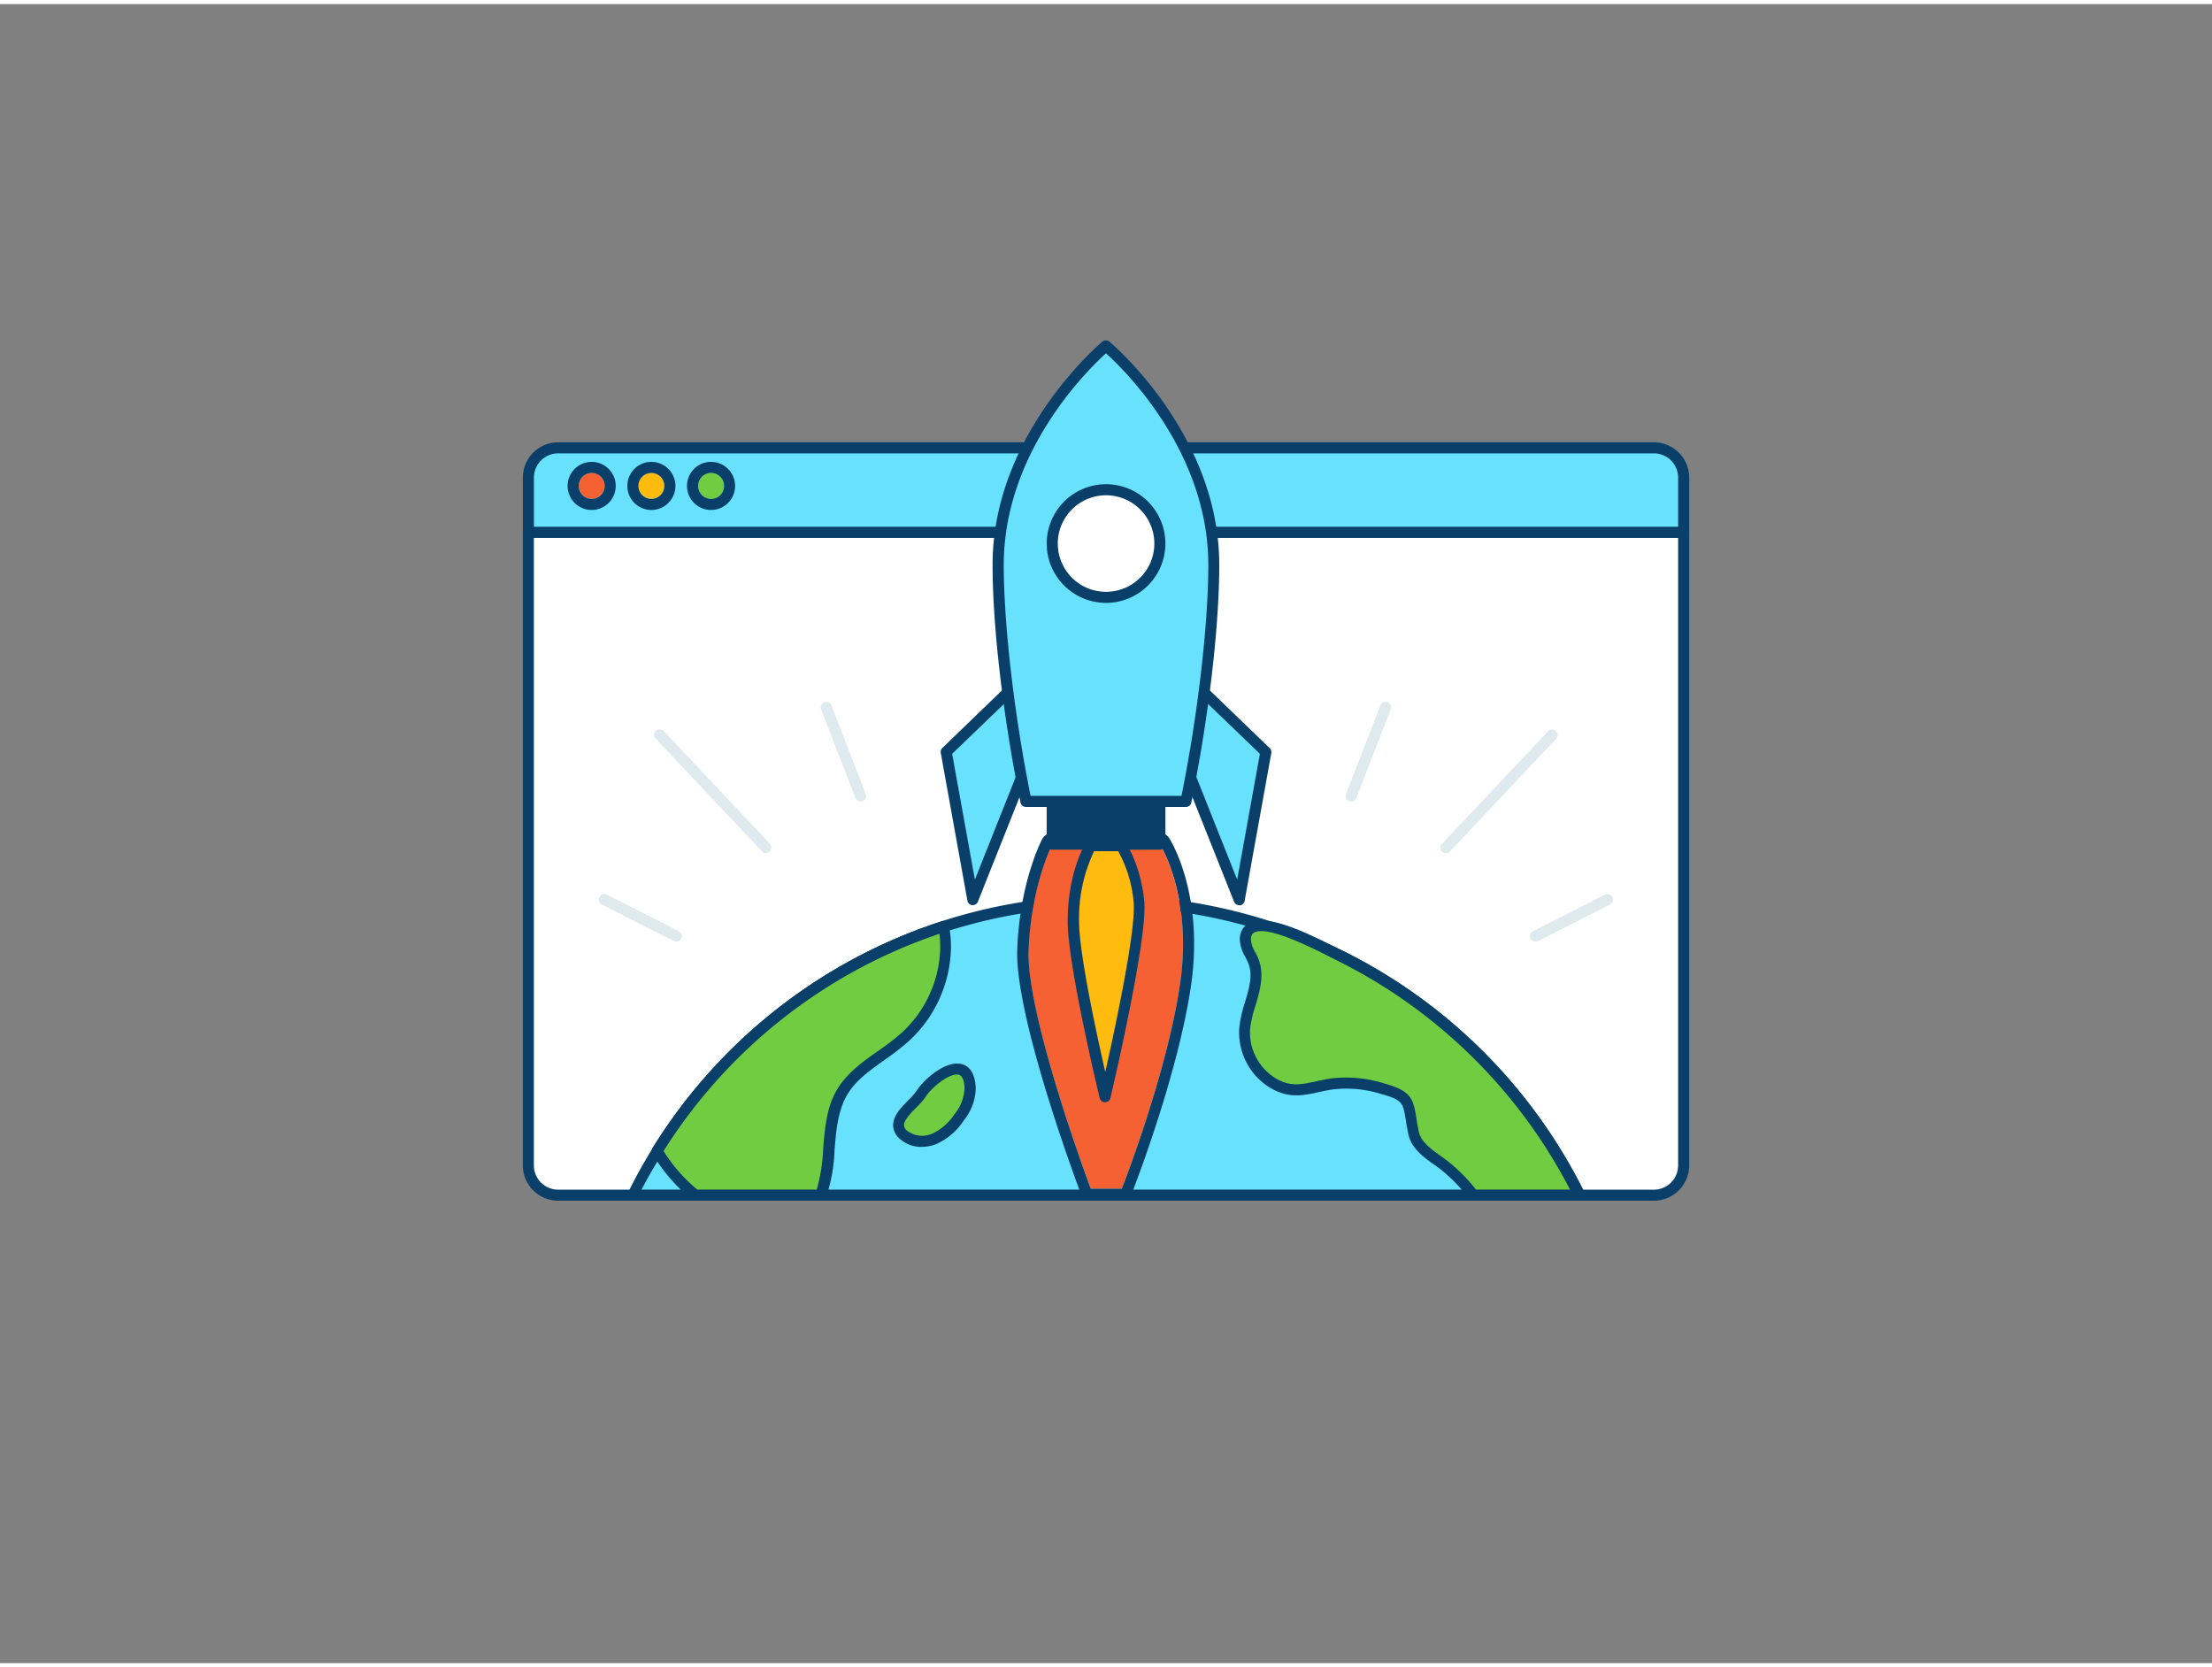<svg xmlns="http://www.w3.org/2000/svg" viewBox="0 0 400 300" width="406" height="306" class="illustration styles_illustrationTablet__1DWOa"><rect x="0" y="0" width="400" height="300" fill="#808080" stroke="none"/><g id="_529_campaign_launch_outline" data-name="#529_campaign_launch_outline"><path d="M304.46,95.51V210a5.39,5.39,0,0,1-5.39,5.39H100.93A5.39,5.39,0,0,1,95.54,210V95.51Z" fill="#fff"></path><path d="M299.07,216.38H100.93A6.4,6.4,0,0,1,94.54,210V95.51a1,1,0,0,1,1-1H304.46a1,1,0,0,1,1,1V210A6.4,6.4,0,0,1,299.07,216.38ZM96.54,96.51V210a4.4,4.4,0,0,0,4.39,4.39H299.07a4.4,4.4,0,0,0,4.39-4.39V96.51Z" fill="#093f68"></path><path d="M100.93,80.24H299.08a5.39,5.39,0,0,1,5.39,5.39v9.89a0,0,0,0,1,0,0H95.55a0,0,0,0,1,0,0V85.63A5.39,5.39,0,0,1,100.93,80.24Z" fill="#68e1fd"></path><path d="M304.46,96.51H95.55a1,1,0,0,1-1-1V85.63a6.39,6.39,0,0,1,6.38-6.39H299.08a6.39,6.39,0,0,1,6.38,6.39v9.88A1,1,0,0,1,304.46,96.51Zm-207.91-2H303.46V85.63a4.39,4.39,0,0,0-4.38-4.39H100.93a4.39,4.39,0,0,0-4.38,4.39Z" fill="#093f68"></path><path d="M285.59,215.38H114.42q2-4.12,4.45-8A95.19,95.19,0,0,1,200,162.21c1.27,0,2.54,0,3.8.08a95.53,95.53,0,0,1,81.79,53.09Z" fill="#68e1fd"></path><path d="M285.59,216.38H114.42a1,1,0,0,1-.85-.47,1,1,0,0,1,0-1,92.42,92.42,0,0,1,4.5-8.1,96.2,96.2,0,0,1,82-45.63c1.43,0,2.69,0,3.84.08a96.51,96.51,0,0,1,82.64,53.64,1,1,0,0,1,0,1A1,1,0,0,1,285.59,216.38Zm-169.55-2H284a94.52,94.52,0,0,0-80.2-51.09c-1.13-.06-2.36-.08-3.76-.08a94.16,94.16,0,0,0-80.28,44.69C118.39,210,117.16,212.2,116,214.38Z" fill="#093f68"></path><circle cx="107" cy="87.12" r="2.35" fill="#f56132"></circle><path d="M107,84.78a2.35,2.35,0,1,1-2.35,2.34A2.34,2.34,0,0,1,107,84.78m0-2a4.35,4.35,0,1,0,4.34,4.34A4.35,4.35,0,0,0,107,82.78Z" fill="#093f68"></path><circle cx="117.79" cy="87.12" r="2.35" fill="#ffbc0e"></circle><path d="M117.79,84.78a2.35,2.35,0,1,1-2.35,2.34,2.35,2.35,0,0,1,2.35-2.34m0-2a4.35,4.35,0,1,0,4.35,4.34,4.35,4.35,0,0,0-4.35-4.34Z" fill="#093f68"></path><circle cx="128.58" cy="87.12" r="2.35" fill="#70cc40"></circle><path d="M128.58,84.78a2.35,2.35,0,1,1-2.34,2.34,2.35,2.35,0,0,1,2.34-2.34m0-2a4.35,4.35,0,1,0,4.35,4.34,4.35,4.35,0,0,0-4.35-4.34Z" fill="#093f68"></path><path d="M171,170.83a22.38,22.38,0,0,1-7.3,16c-3.88,3.49-9.09,5.74-11.63,10.3-3,5.42-1.48,12.83-3.67,18.28H125.72a31.29,31.29,0,0,1-6.21-6.91c-.23-.37-.44-.74-.64-1.1a95.66,95.66,0,0,1,51.78-40.57A18.87,18.87,0,0,1,171,170.83Z" fill="#70cc40"></path><path d="M148.39,216.38H125.72a1,1,0,0,1-.67-.25,32.55,32.55,0,0,1-6.4-7.14q-.34-.57-.66-1.14a1,1,0,0,1,0-1,96.62,96.62,0,0,1,52.32-41,1,1,0,0,1,.82.09,1,1,0,0,1,.47.67,20,20,0,0,1,.36,4.24,23.51,23.51,0,0,1-7.63,16.69A48.46,48.46,0,0,1,160,190.9c-2.82,2-5.49,3.88-7,6.68s-1.82,6.27-2.09,9.64a29.26,29.26,0,0,1-1.53,8.53A1,1,0,0,1,148.39,216.38Zm-22.29-2h21.59a31.42,31.42,0,0,0,1.16-7.32c.29-3.58.58-7.29,2.33-10.45s4.76-5.31,7.65-7.34a46,46,0,0,0,4.19-3.22,21.48,21.48,0,0,0,7-15.24h0a18.43,18.43,0,0,0-.14-2.69A94.58,94.58,0,0,0,120,207.39a6.16,6.16,0,0,0,.33.55A29.44,29.44,0,0,0,126.1,214.38Z" fill="#093f68"></path><path d="M285.59,215.38H266.43a30.68,30.68,0,0,0-5.33-5.47c-2.18-1.66-4.92-3.18-5.47-5.86-1.08-5.2-.12-6.4-5.49-7.89a22,22,0,0,0-9.59-.85c-3.93.66-6.72,2.09-10.58-.34a10.71,10.71,0,0,1-4.87-9.78c.35-4.09,3.06-8.17,1.61-12-.5-1.31-1.48-2.51-1.49-3.92-.07-6.56,13.77,1.21,16.23,2.4a95.86,95.86,0,0,1,44.14,43.72Z" fill="#70cc40"></path><path d="M285.59,216.38H266.43a1,1,0,0,1-.79-.38,29.72,29.72,0,0,0-5.15-5.3c-.35-.27-.72-.53-1.1-.8-2-1.42-4.21-3-4.74-5.65-.2-1-.34-1.8-.45-2.52-.48-3-.56-3.56-4.33-4.61a20.87,20.87,0,0,0-9.15-.82c-.77.12-1.48.28-2.17.43-2.92.64-5.67,1.25-9.12-.92a11.74,11.74,0,0,1-5.33-10.71,23.76,23.76,0,0,1,1.05-4.67c.73-2.45,1.42-4.77.62-6.89a11.52,11.52,0,0,0-.56-1.2,6.76,6.76,0,0,1-1-3.07,3.26,3.26,0,0,1,1.47-3c2.94-1.81,9.35,1,15.23,4l1,.49a96.84,96.84,0,0,1,44.59,44.17,1,1,0,0,1,0,1A1,1,0,0,1,285.59,216.38Zm-18.68-2h17A94.9,94.9,0,0,0,241,172.56l-1-.51c-7.23-3.7-11.69-5.09-13.26-4.12-.15.09-.54.33-.53,1.32a5,5,0,0,0,.77,2.18,11.26,11.26,0,0,1,.65,1.4c1,2.75.22,5.51-.57,8.17a22.44,22.44,0,0,0-1,4.27,9.73,9.73,0,0,0,4.41,8.85c2.75,1.73,4.79,1.28,7.62.66.72-.16,1.47-.32,2.26-.46a23,23,0,0,1,10,.87c4.76,1.33,5.2,2.64,5.77,6.22.11.7.23,1.5.43,2.43.38,1.86,2.11,3.11,3.95,4.44.39.28.77.55,1.14.83A30.76,30.76,0,0,1,266.91,214.38Z" fill="#093f68"></path><path d="M175.44,196.06c-.25-7-7.08-1.79-8.84,1-1.36,2.13-6.08,4.9-3.15,7.47a5.43,5.43,0,0,0,5.6.65,10.85,10.85,0,0,0,4.42-3.87A8.75,8.75,0,0,0,175.44,196.06Z" fill="#70cc40"></path><path d="M166.67,206.65a5.79,5.79,0,0,1-3.88-1.39,3.33,3.33,0,0,1-1.28-2.43c-.06-1.77,1.44-3.3,2.77-4.66a11.23,11.23,0,0,0,1.47-1.67c1.34-2.09,5.33-5.59,8.19-4.81,1.08.29,2.39,1.28,2.5,4.33h0a9.53,9.53,0,0,1-2.16,5.85,11.6,11.6,0,0,1-4.84,4.21A7.19,7.19,0,0,1,166.67,206.65ZM173,193.57c-1.66,0-4.54,2.35-5.6,4a13.75,13.75,0,0,1-1.73,2c-1,1-2.23,2.27-2.2,3.18a1.39,1.39,0,0,0,.6,1,4.46,4.46,0,0,0,4.56.48,9.82,9.82,0,0,0,4-3.53,7.72,7.72,0,0,0,1.78-4.62h0c0-1-.24-2.26-1-2.47A1.58,1.58,0,0,0,173,193.57Z" fill="#093f68"></path><path d="M190.27,151.9s-3.86,7.21-4.32,19.1,11.29,43.23,11.29,43.23h5.62s8-20.4,10.47-36.59-3.59-25.74-3.59-25.74Z" fill="#f56132"></path><path d="M209.73,151.9s6.09,9.43,3.6,25.74-10.47,36.59-10.47,36.59h-5.62S185.5,182.89,186,171s4.32-19.1,4.32-19.1h19.46m0-2H190.27a2,2,0,0,0-1.76,1c-.17.31-4.09,7.76-4.56,20s10.93,42.72,11.42,44a2,2,0,0,0,1.87,1.29h5.62a2,2,0,0,0,1.86-1.27c.33-.84,8.11-20.8,10.59-37,2.57-16.86-3.63-26.71-3.89-27.12a2,2,0,0,0-1.69-.92Z" fill="#093f68"></path><rect x="190.27" y="138.62" width="19.46" height="13.28" fill="#093f68"></rect><path d="M209.74,152.9H190.27a1,1,0,0,1-1-1V138.62a1,1,0,0,1,1-1h19.47a1,1,0,0,1,1,1V151.9A1,1,0,0,1,209.74,152.9Zm-18.47-2h17.47V139.62H191.27Z" fill="#093f68"></path><polygon points="187.69 119.27 171.1 135.22 175.92 161.94 184.73 139.82 189.92 137.81 187.69 119.27" fill="#68e1fd"></polygon><path d="M175.92,162.94h-.1a1,1,0,0,1-.88-.82l-4.82-26.71a1,1,0,0,1,.29-.9l16.58-16a1,1,0,0,1,1.69.6l2.24,18.54a1,1,0,0,1-.64,1.05l-4.79,1.86-8.64,21.71A1,1,0,0,1,175.92,162.94Zm-3.74-27.37,4.11,22.75,7.51-18.87a1,1,0,0,1,.56-.56l4.48-1.74-1.91-15.77Z" fill="#093f68"></path><polygon points="212.32 119.27 228.91 135.22 224.08 161.94 215.28 139.82 210.09 137.81 212.32 119.27" fill="#68e1fd"></polygon><path d="M224.08,162.94a1,1,0,0,1-.92-.63l-8.65-21.71-4.79-1.86a1,1,0,0,1-.63-1.05l2.24-18.54a1,1,0,0,1,1.69-.6l16.58,16a1,1,0,0,1,.29.9l-4.82,26.71a1,1,0,0,1-.89.82Zm-12.91-25.79,4.47,1.74a1,1,0,0,1,.57.56l7.51,18.87,4.11-22.75-14.75-14.19Z" fill="#093f68"></path><path d="M214.47,144.18c3.12-15.27,5-31.81,5-42.8,0-23.53-19.5-39.56-19.5-39.56s-19.49,16-19.49,39.56c0,11,1.91,27.53,5,42.8Z" fill="#68e1fd"></path><path d="M214.47,145.18H185.54a1,1,0,0,1-1-.8c-3.11-15.22-5.05-31.69-5.05-43,0-23.73,19.66-40.17,19.86-40.34a1,1,0,0,1,1.27,0c.2.17,19.86,16.61,19.86,40.34,0,11.31-1.94,27.79-5.05,43A1,1,0,0,1,214.47,145.18Zm-28.11-2h27.29c2.95-14.66,4.85-31,4.85-41.8,0-20.38-15.17-35.23-18.5-38.23-3.32,3-18.49,17.85-18.49,38.23C181.51,112.2,183.41,128.52,186.36,143.18Z" fill="#093f68"></path><circle cx="200" cy="97.55" r="9.73" fill="#fff"></circle><path d="M200,108.28a10.73,10.73,0,1,1,10.74-10.73A10.75,10.75,0,0,1,200,108.28Zm0-19.46a8.73,8.73,0,1,0,8.74,8.73A8.74,8.74,0,0,0,200,88.82Z" fill="#093f68"></path><path d="M197.24,152.18s-3.16,5-3.14,13.71c0,7.89,5.75,31.69,5.75,31.69s6.8-28.83,6.1-35.36-3.23-10-3.23-10Z" fill="#ffbc0e"></path><path d="M199.85,198.58a1,1,0,0,1-1-.77c-.23-1-5.76-24-5.78-31.92,0-8.93,3.16-14,3.29-14.25a1,1,0,0,1,.85-.46h5.48a1,1,0,0,1,.81.41c.11.16,2.7,3.8,3.41,10.52s-5.84,34.51-6.11,35.7a1,1,0,0,1-1,.77Zm-2-45.4a28.11,28.11,0,0,0-2.72,12.71c0,5.68,3.11,20.05,4.74,27.23,1.84-8.22,5.63-26,5.12-30.8a23.07,23.07,0,0,0-2.79-9.14Z" fill="#093f68"></path><path d="M155.63,144.21a1,1,0,0,1-.93-.64l-6.21-16a1,1,0,1,1,1.86-.73l6.22,16a1,1,0,0,1-.57,1.29A1,1,0,0,1,155.63,144.21Z" fill="#dfeaef"></path><path d="M138.51,153.54a1,1,0,0,1-.72-.32l-19.21-20.38a1,1,0,0,1,0-1.42,1,1,0,0,1,1.41,0l19.21,20.39a1,1,0,0,1,0,1.41A1,1,0,0,1,138.51,153.54Z" fill="#dfeaef"></path><path d="M122.29,169.53a1,1,0,0,1-.45-.11l-13-6.59a1,1,0,1,1,.91-1.79l13,6.6a1,1,0,0,1-.46,1.89Z" fill="#dfeaef"></path><path d="M244.32,144.21a.92.92,0,0,1-.36-.07,1,1,0,0,1-.57-1.29l6.22-16a1,1,0,1,1,1.86.73l-6.21,16A1,1,0,0,1,244.32,144.21Z" fill="#dfeaef"></path><path d="M261.45,153.54a1,1,0,0,1-.69-.28,1,1,0,0,1,0-1.41l19.21-20.39a1,1,0,0,1,1.41,0,1,1,0,0,1,0,1.42l-19.21,20.38A1,1,0,0,1,261.45,153.54Z" fill="#dfeaef"></path><path d="M277.67,169.53a1,1,0,0,1-.89-.55,1,1,0,0,1,.43-1.34l13-6.6a1,1,0,1,1,.91,1.79l-12.95,6.59A1,1,0,0,1,277.67,169.53Z" fill="#dfeaef"></path></g></svg>